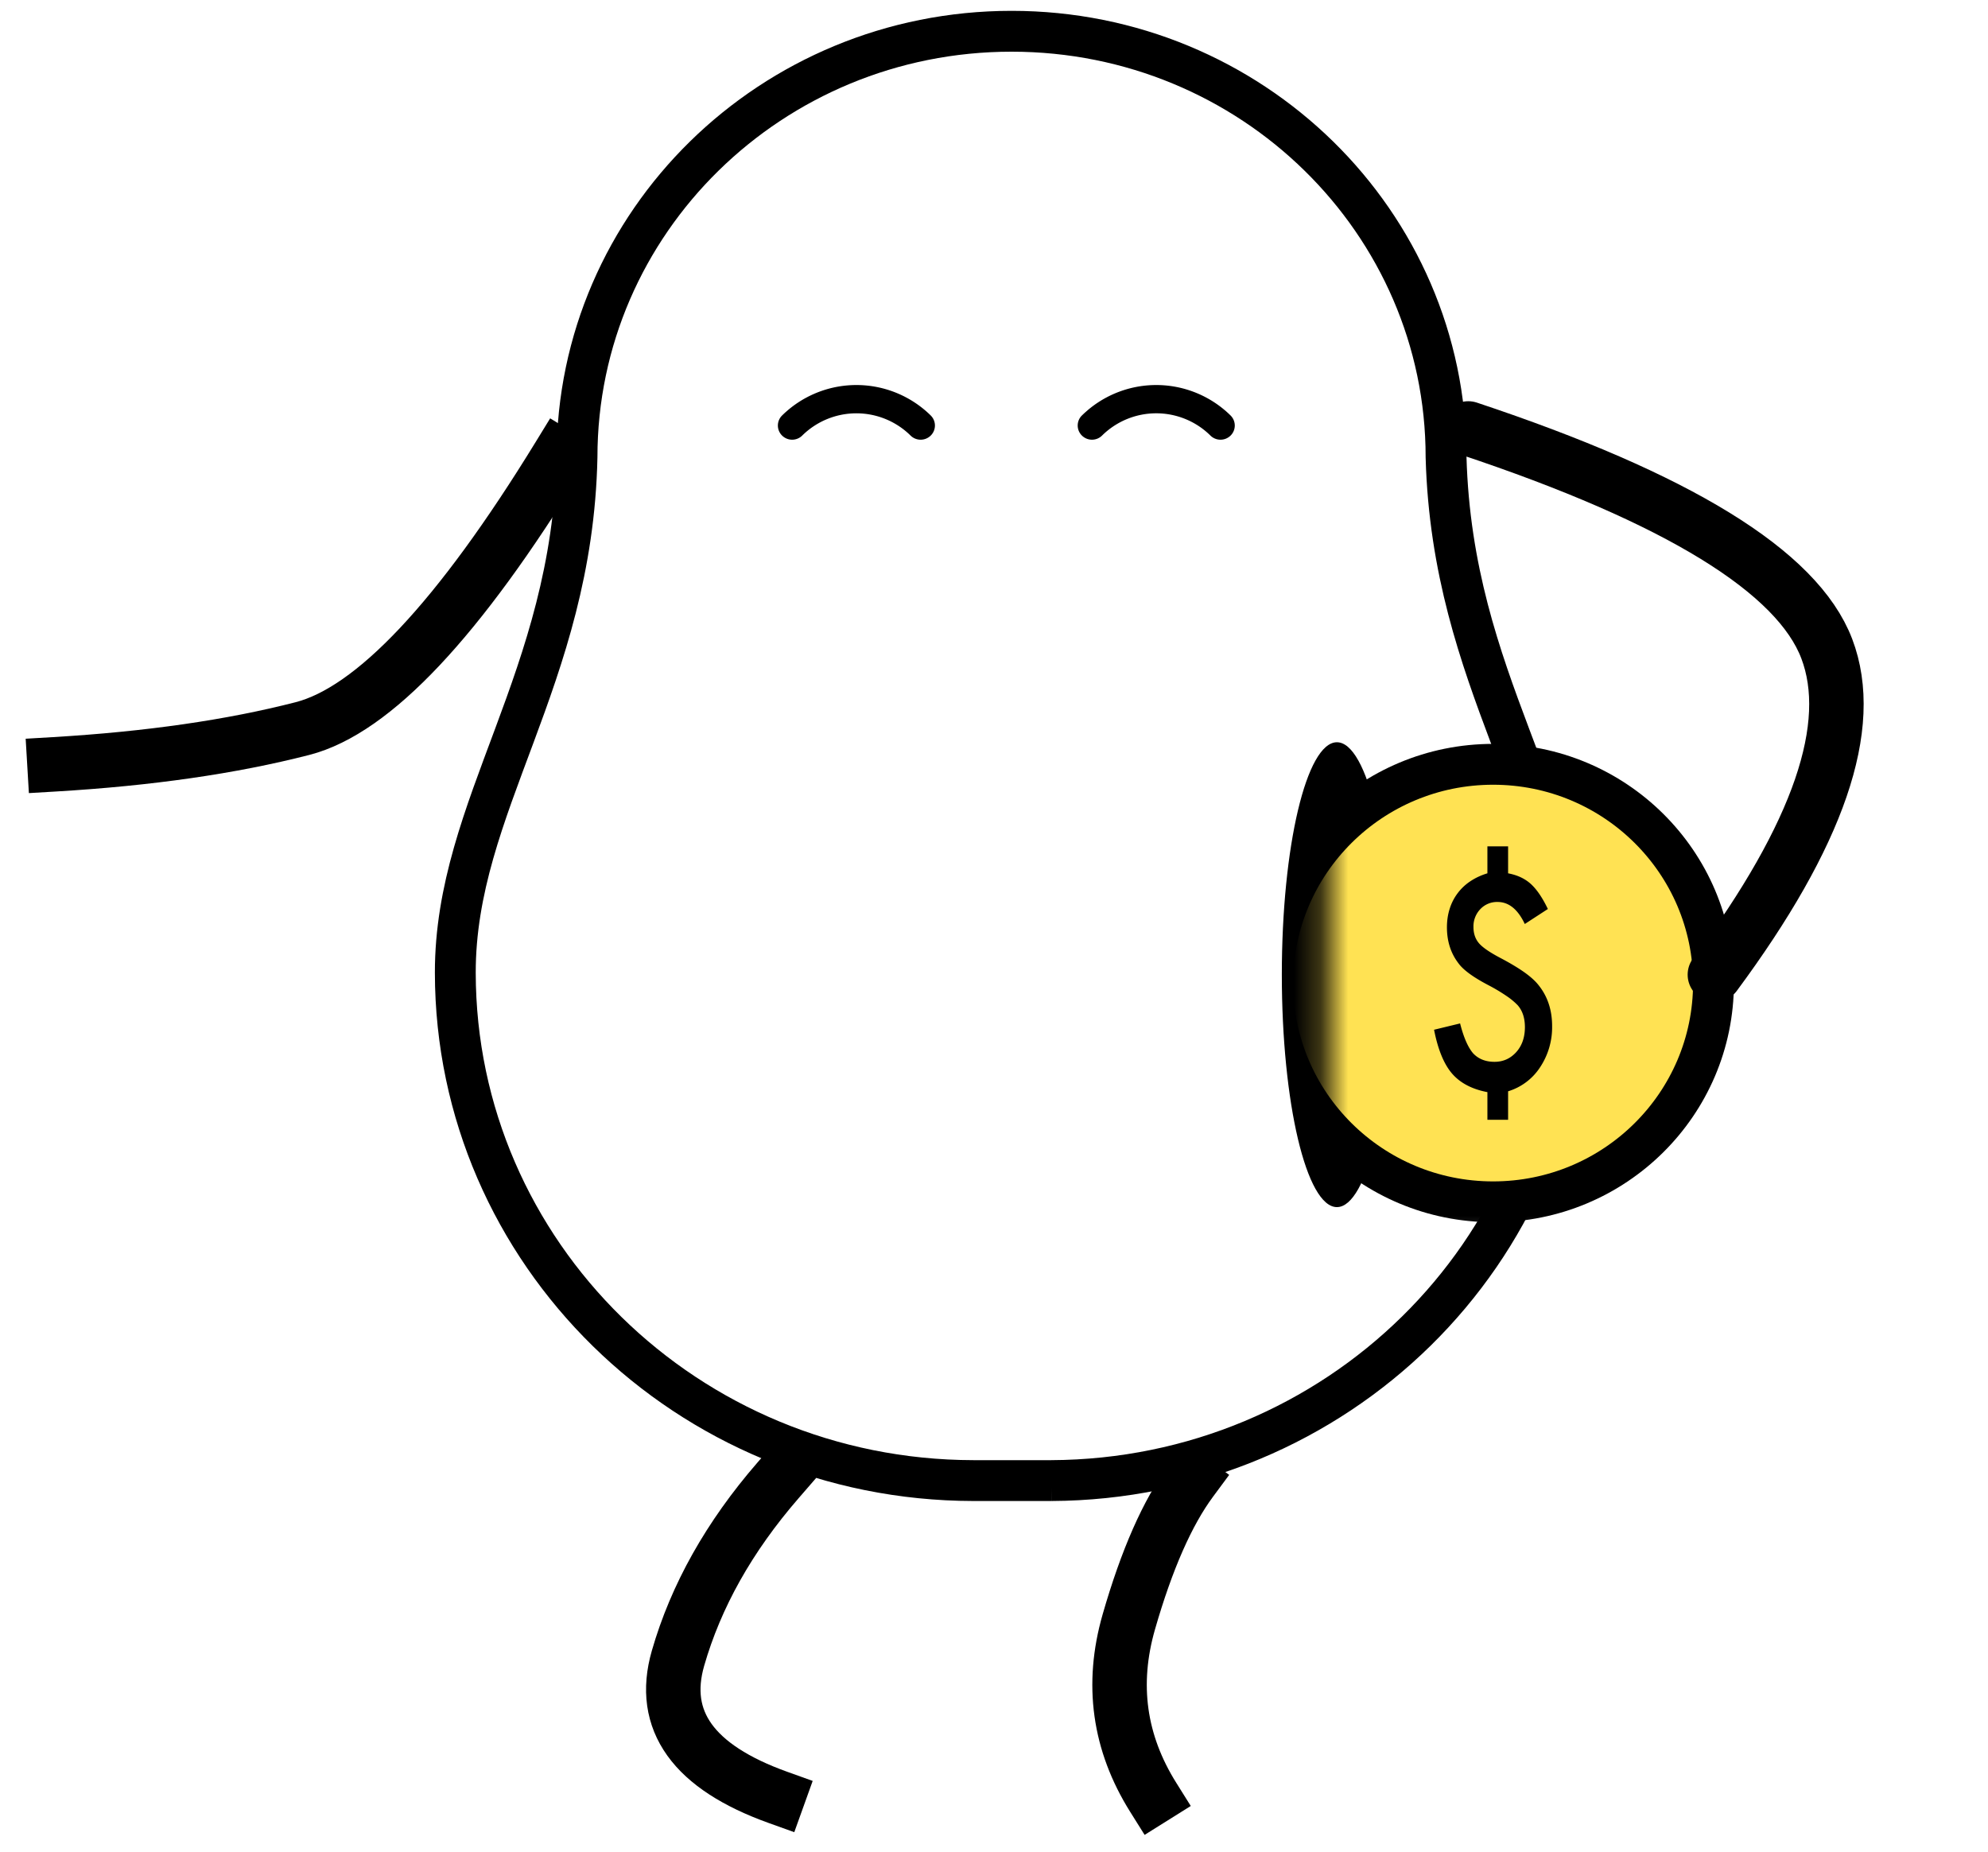 <svg width="73" height="68" viewBox="0 0 73 68" xmlns="http://www.w3.org/2000/svg" xmlns:xlink="http://www.w3.org/1999/xlink">
    <defs>
        <path id="a" d="M46.757 22.593h16.186v22.091H46.757z"/>
    </defs>
    <g transform="translate(2 1.148)" fill="none" fill-rule="evenodd">
        <path d="M36.606 53.22H33.74c-10.498-.016-19.009-8.356-19.021-18.648-.007-6.123 4.299-10.79 4.469-18.93C19.189 7.005 26.333 0 35.145 0S51.1 7.004 51.1 15.643c.23 8.292 4.528 12.65 4.469 18.929-.016 10.27-8.488 18.601-18.964 18.648z" stroke="#000" stroke-width="1.5"/>
        <ellipse fill="#000" fill-rule="nonzero" cx="47.092" cy="34.643" rx="2.023" ry="8.535"/>
        <mask id="b" fill="#fff">
            <use xlink:href="#a"/>
        </mask>
        <path d="M44.734 34.951c0-4.436 3.623-8.033 8.093-8.033s8.093 3.597 8.093 8.033c0 4.437-3.624 8.033-8.093 8.033-4.47 0-8.093-3.596-8.093-8.033z" stroke="#000" stroke-width="1.5" fill="#FFE253" mask="url(#b)"/>
        <path d="M53.378 29.93v.991c.342.064.622.196.839.395.217.199.424.504.621.915l-.847.551c-.255-.54-.588-.809-1-.809a.841.841 0 0 0-.633.263.912.912 0 0 0-.252.657c0 .24.068.439.204.597.133.155.402.339.808.551.35.185.64.36.869.523.228.164.4.321.517.473.327.411.49.909.49 1.492a2.65 2.65 0 0 1-.443 1.516 2.144 2.144 0 0 1-1.173.88v1.047h-.76v-1.016c-.567-.108-1-.336-1.299-.683-.298-.347-.518-.883-.66-1.608l.956-.232c.13.512.29.878.478 1.097.196.209.459.313.786.313.318 0 .585-.12.8-.359.21-.236.316-.54.316-.915 0-.334-.088-.602-.265-.804a2.501 2.501 0 0 0-.397-.331 6.522 6.522 0 0 0-.671-.402c-.562-.293-.931-.563-1.108-.809-.281-.367-.422-.807-.422-1.32 0-.242.034-.468.1-.677a1.88 1.88 0 0 1 .756-1.011c.186-.125.396-.223.63-.294v-.99h.76z" fill="#000" mask="url(#b)"/>
        <path d="M26.563 53.22c-1.787 2.062-3.009 4.237-3.667 6.526-.658 2.29.564 3.992 3.667 5.106M0 26.918c3.467-.205 6.502-.643 9.105-1.312 2.602-.67 5.745-4.009 9.427-10.017" stroke="#000" stroke-width="2" stroke-linecap="square"/>
        <path d="M60.971 34.643c3.815-5.15 5.184-9.14 4.108-11.971-1.076-2.83-5.464-5.526-13.164-8.087" stroke="#000" stroke-width="2" stroke-linecap="round"/>
        <path d="M41.737 53.22c-.866 1.17-1.629 2.901-2.287 5.19-.658 2.29-.359 4.437.897 6.442" stroke="#000" stroke-width="2" stroke-linecap="square"/>
        <path d="M27.46 14.844a2.83 2.83 0 0 1 3.974 0 .527.527 0 0 0 .742.003.518.518 0 0 0 .003-.736 3.89 3.89 0 0 0-5.463 0 .518.518 0 0 0 0 .733.526.526 0 0 0 .744 0zM37.726 14.11a.518.518 0 0 0 0 .734.526.526 0 0 0 .744 0 2.83 2.83 0 0 1 3.975 0 .527.527 0 0 0 .742.003.518.518 0 0 0 .002-.736 3.89 3.89 0 0 0-5.463 0z" fill="#000" fill-rule="nonzero"/>
    </g>
</svg>
